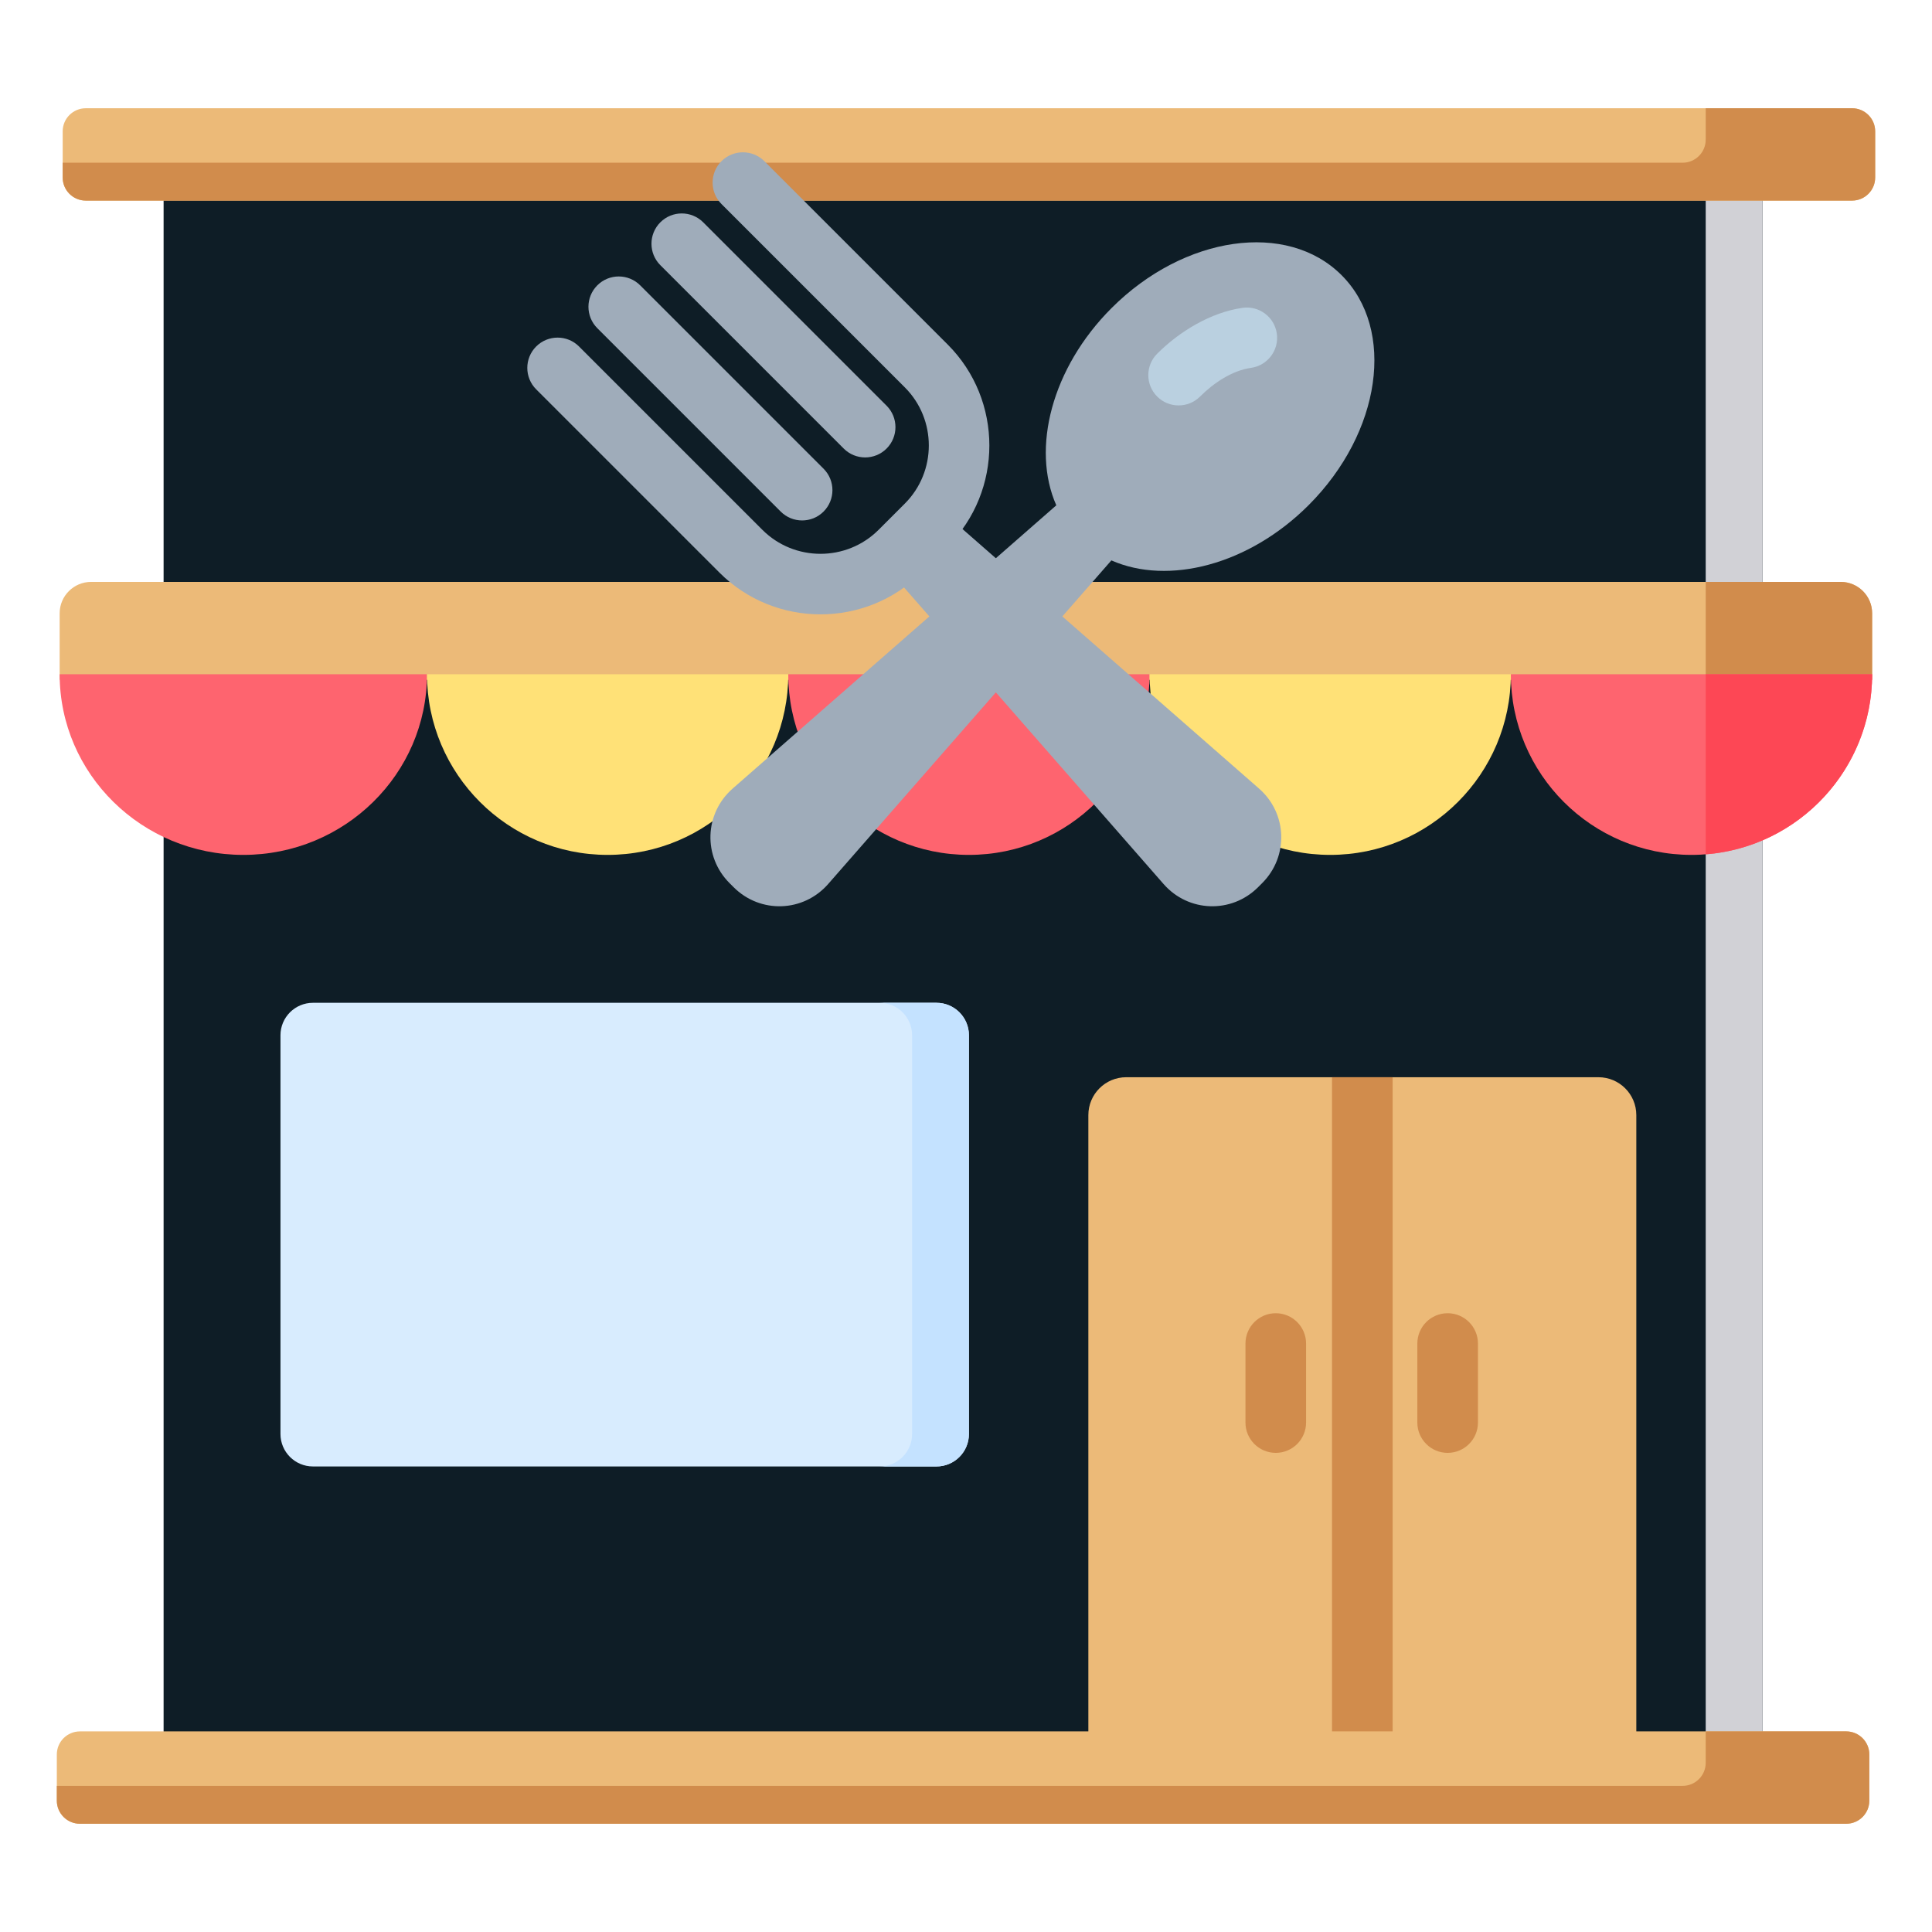 <svg clip-rule="evenodd" fill-rule="evenodd" stroke-linejoin="round" stroke-miterlimit="2" viewBox="0 0 510 510" xmlns="http://www.w3.org/2000/svg" width="300" height="300" version="1.1" xmlns:xlink="http://www.w3.org/1999/xlink" xmlns:svgjs="http://svgjs.dev/svgjs"><g width="100%" height="100%" transform="matrix(1,0,0,1,0,0)"><g><g><g><path d="m43.187 40.764h422.078v428.472h-422.078z" fill="#0e1d26" fill-opacity="1" data-original-color="#eceff1ff" stroke="none" stroke-opacity="1" style=""/><path d="m450.266 40.764h15v428.472h-15z" fill="#d1d1d6" fill-opacity="1" data-original-color="#d1d1d6ff" stroke="none" stroke-opacity="1" style=""/></g><path d="m485.9 153.607c4.584 0 8.3 3.716 8.3 8.3v17.543h-478.454v-17.543c0-4.584 3.717-8.3 8.3-8.3z" fill="#ecba78" fill-opacity="1" data-original-color="#ecba78ff" stroke="none" stroke-opacity="1" style=""/><path d="m450.266 153.607h35.634c4.584 0 8.3 3.716 8.3 8.3v17.543h-43.934z" fill="#d18c4c" fill-opacity="1" data-original-color="#e3a76fff" stroke="none" stroke-opacity="1" style=""/><path d="m112.718 177.985c0 26.318-21.726 47.686-48.486 47.686s-48.486-21.368-48.486-47.686z" fill="#fe646f" fill-opacity="1" data-original-color="#fe646fff" stroke="none" stroke-opacity="1" style=""/><path d="m208.088 177.985c0 26.318-21.367 47.686-47.685 47.686s-47.685-21.368-47.685-47.686z" fill="#ffe177" fill-opacity="1" data-original-color="#ffe177ff" stroke="none" stroke-opacity="1" style=""/><path d="m303.459 177.985c0 26.318-21.367 47.686-47.686 47.686-26.318 0-47.685-21.368-47.685-47.686z" fill="#fe646f" fill-opacity="1" data-original-color="#fe646fff" stroke="none" stroke-opacity="1" style=""/><path d="m398.829 177.985c0 26.318-21.367 47.686-47.685 47.686s-47.685-21.368-47.685-47.686z" fill="#ffe177" fill-opacity="1" data-original-color="#ffe177ff" stroke="none" stroke-opacity="1" style=""/><path d="m494.2 177.985c0 26.318-21.367 47.686-47.686 47.686-26.318 0-47.685-21.368-47.685-47.686z" fill="#fe646f" fill-opacity="1" data-original-color="#fe646fff" stroke="none" stroke-opacity="1" style=""/><path d="m450.266 177.985h43.934c0 25.056-19.367 45.624-43.934 47.54z" fill="#fd4755" fill-opacity="1" data-original-color="#fd4755ff" stroke="none" stroke-opacity="1" style=""/><g><path d="m495 34.669c0-3.363-2.731-6.094-6.095-6.094h-466.264c-3.363 0-6.094 2.731-6.094 6.094v12.189c0 3.364 2.731 6.095 6.094 6.095h466.264c3.364 0 6.095-2.731 6.095-6.095z" fill="#ecba78" fill-opacity="1" data-original-color="#ecba78ff" stroke="none" stroke-opacity="1" style=""/><path d="m16.547 42.953h427.624c3.364 0 6.095-2.731 6.095-6.095v-8.283h38.639c3.364 0 6.095 2.731 6.095 6.094v12.189c0 3.364-2.731 6.095-6.095 6.095h-466.264c-3.363 0-6.094-2.731-6.094-6.095z" fill="#d18c4c" fill-opacity="1" data-original-color="#e3a76fff" stroke="none" stroke-opacity="1" style=""/></g><g><path d="m255.773 273.283c0-4.728-3.839-8.567-8.567-8.567h-164.6c-4.728 0-8.567 3.839-8.567 8.567v105.258c0 4.729 3.839 8.567 8.567 8.567h164.6c4.728 0 8.567-3.838 8.567-8.567z" fill="#d8ecfe" fill-opacity="1" data-original-color="#d8ecfeff" stroke="none" stroke-opacity="1" style=""/><path d="m232.206 387.108c4.728 0 8.567-3.838 8.567-8.567v-105.258c0-4.728-3.839-8.567-8.567-8.567h15c4.728 0 8.567 3.839 8.567 8.567v105.258c0 4.729-3.839 8.567-8.567 8.567z" fill="#c4e2ff" fill-opacity="1" data-original-color="#c4e2ffff" stroke="none" stroke-opacity="1" style=""/></g><path d="m421.945 284.36c5.523 0 10 4.477 10 10v162.899h-144.646v-162.899c0-5.523 4.477-10 10-10z" fill="#ecba78" fill-opacity="1" data-original-color="#ecba78ff" stroke="none" stroke-opacity="1" style=""/><path d="m354.032 462.979c-1.487-1.453-2.41-3.479-2.41-5.72v-172.899h16v172.899c0 2.241-.923 4.267-2.41 5.72z" fill="#d18c4c" fill-opacity="1" data-original-color="#e3a76fff" stroke="none" stroke-opacity="1" style=""/><path d="m374.143 354.657c0-4.415 3.584-8 8-8 4.415 0 8 3.585 8 8v20.863c0 4.416-3.585 8-8 8-4.416 0-8-3.584-8-8zm-45.372 0c0-4.415 3.584-8 8-8 4.415 0 8 3.585 8 8v20.863c0 4.416-3.585 8-8 8-4.416 0-8-3.584-8-8z" fill="#d18c4c" fill-opacity="1" data-original-color="#e3a76fff" stroke="none" stroke-opacity="1" style=""/><g><path d="m493.453 463.142c0-3.364-2.731-6.095-6.094-6.095h-466.264c-3.364 0-6.095 2.731-6.095 6.095v12.189c0 3.363 2.731 6.094 6.095 6.094h466.264c3.363 0 6.094-2.731 6.094-6.094z" fill="#ecba78" fill-opacity="1" data-original-color="#ecba78ff" stroke="none" stroke-opacity="1" style=""/><path d="m15 471.425h429.171c3.364 0 6.095-2.731 6.095-6.094v-8.284h37.093c3.363 0 6.094 2.731 6.094 6.095v12.189c0 3.363-2.731 6.094-6.094 6.094h-466.264c-3.364 0-6.095-2.731-6.095-6.094z" fill="#d18c4c" fill-opacity="1" data-original-color="#e3a76fff" stroke="none" stroke-opacity="1" style=""/></g></g><g><path d="m293.376 147.93-74.761 85.427c-6.557 7.493-17.929 7.87-24.968.831l-1.066-1.066c-7.04-7.04-6.662-18.412.831-24.969l85.426-74.761c-6.631-15.024-1.213-36.27 14.586-52.069 19.166-19.167 46.348-23.058 60.714-8.692 14.365 14.365 10.475 41.548-8.692 60.714-15.799 15.799-37.046 21.216-52.07 14.585z" fill="#9facba" fill-opacity="1" data-original-color="#9facbaff" stroke="none" stroke-opacity="1" style=""/><path d="m327.995 81.263c4.371-.625 8.427 2.416 9.052 6.786.626 4.371-2.415 8.427-6.786 9.053-5.068.725-9.916 4.015-13.48 7.578-3.122 3.122-8.191 3.122-11.313 0s-3.122-8.191 0-11.313c5.892-5.893 14.145-10.904 22.527-12.104z" fill="#bad0e0" fill-opacity="1" data-original-color="#8d9ca8ff" stroke="none" stroke-opacity="1" style=""/><g fill="#9facba"><path d="m190.453 53.858c-3.122-3.122-3.122-8.191 0-11.313s8.192-3.122 11.314 0l48.409 48.409c14.653 14.653 14.652 38.631 0 53.282l-6.948 6.949c-14.653 14.652-38.629 14.652-53.282 0l-48.41-48.41c-3.122-3.122-3.122-8.191 0-11.313s8.192-3.122 11.314 0l48.41 48.409c8.43 8.43 22.224 8.43 30.654 0l6.949-6.948c8.429-8.43 8.43-22.225 0-30.655z" fill="#9facba" fill-opacity="1" data-original-color="#9facbaff" stroke="none" stroke-opacity="1" style=""/><path d="m233.35 149.029 14.671-14.671 84.329 73.801c7.491 6.556 7.869 17.924.83 24.963l-1.066 1.066c-7.039 7.039-18.407 6.662-24.963-.83z" fill="#9facba" fill-opacity="1" data-original-color="#9facbaff" stroke="none" stroke-opacity="1" style=""/><path d="m174.313 69.999c-3.122-3.122-3.122-8.192 0-11.314s8.191-3.122 11.313 0l48.41 48.41c3.122 3.122 3.122 8.191 0 11.313s-8.191 3.122-11.314 0zm43.087 53.732c3.122 3.122 3.122 8.191 0 11.313s-8.192 3.122-11.314 0l-48.409-48.409c-3.122-3.122-3.122-8.192 0-11.314s8.191-3.122 11.313 0z" fill="#9facba" fill-opacity="1" data-original-color="#9facbaff" stroke="none" stroke-opacity="1" style=""/></g></g></g></g></svg>